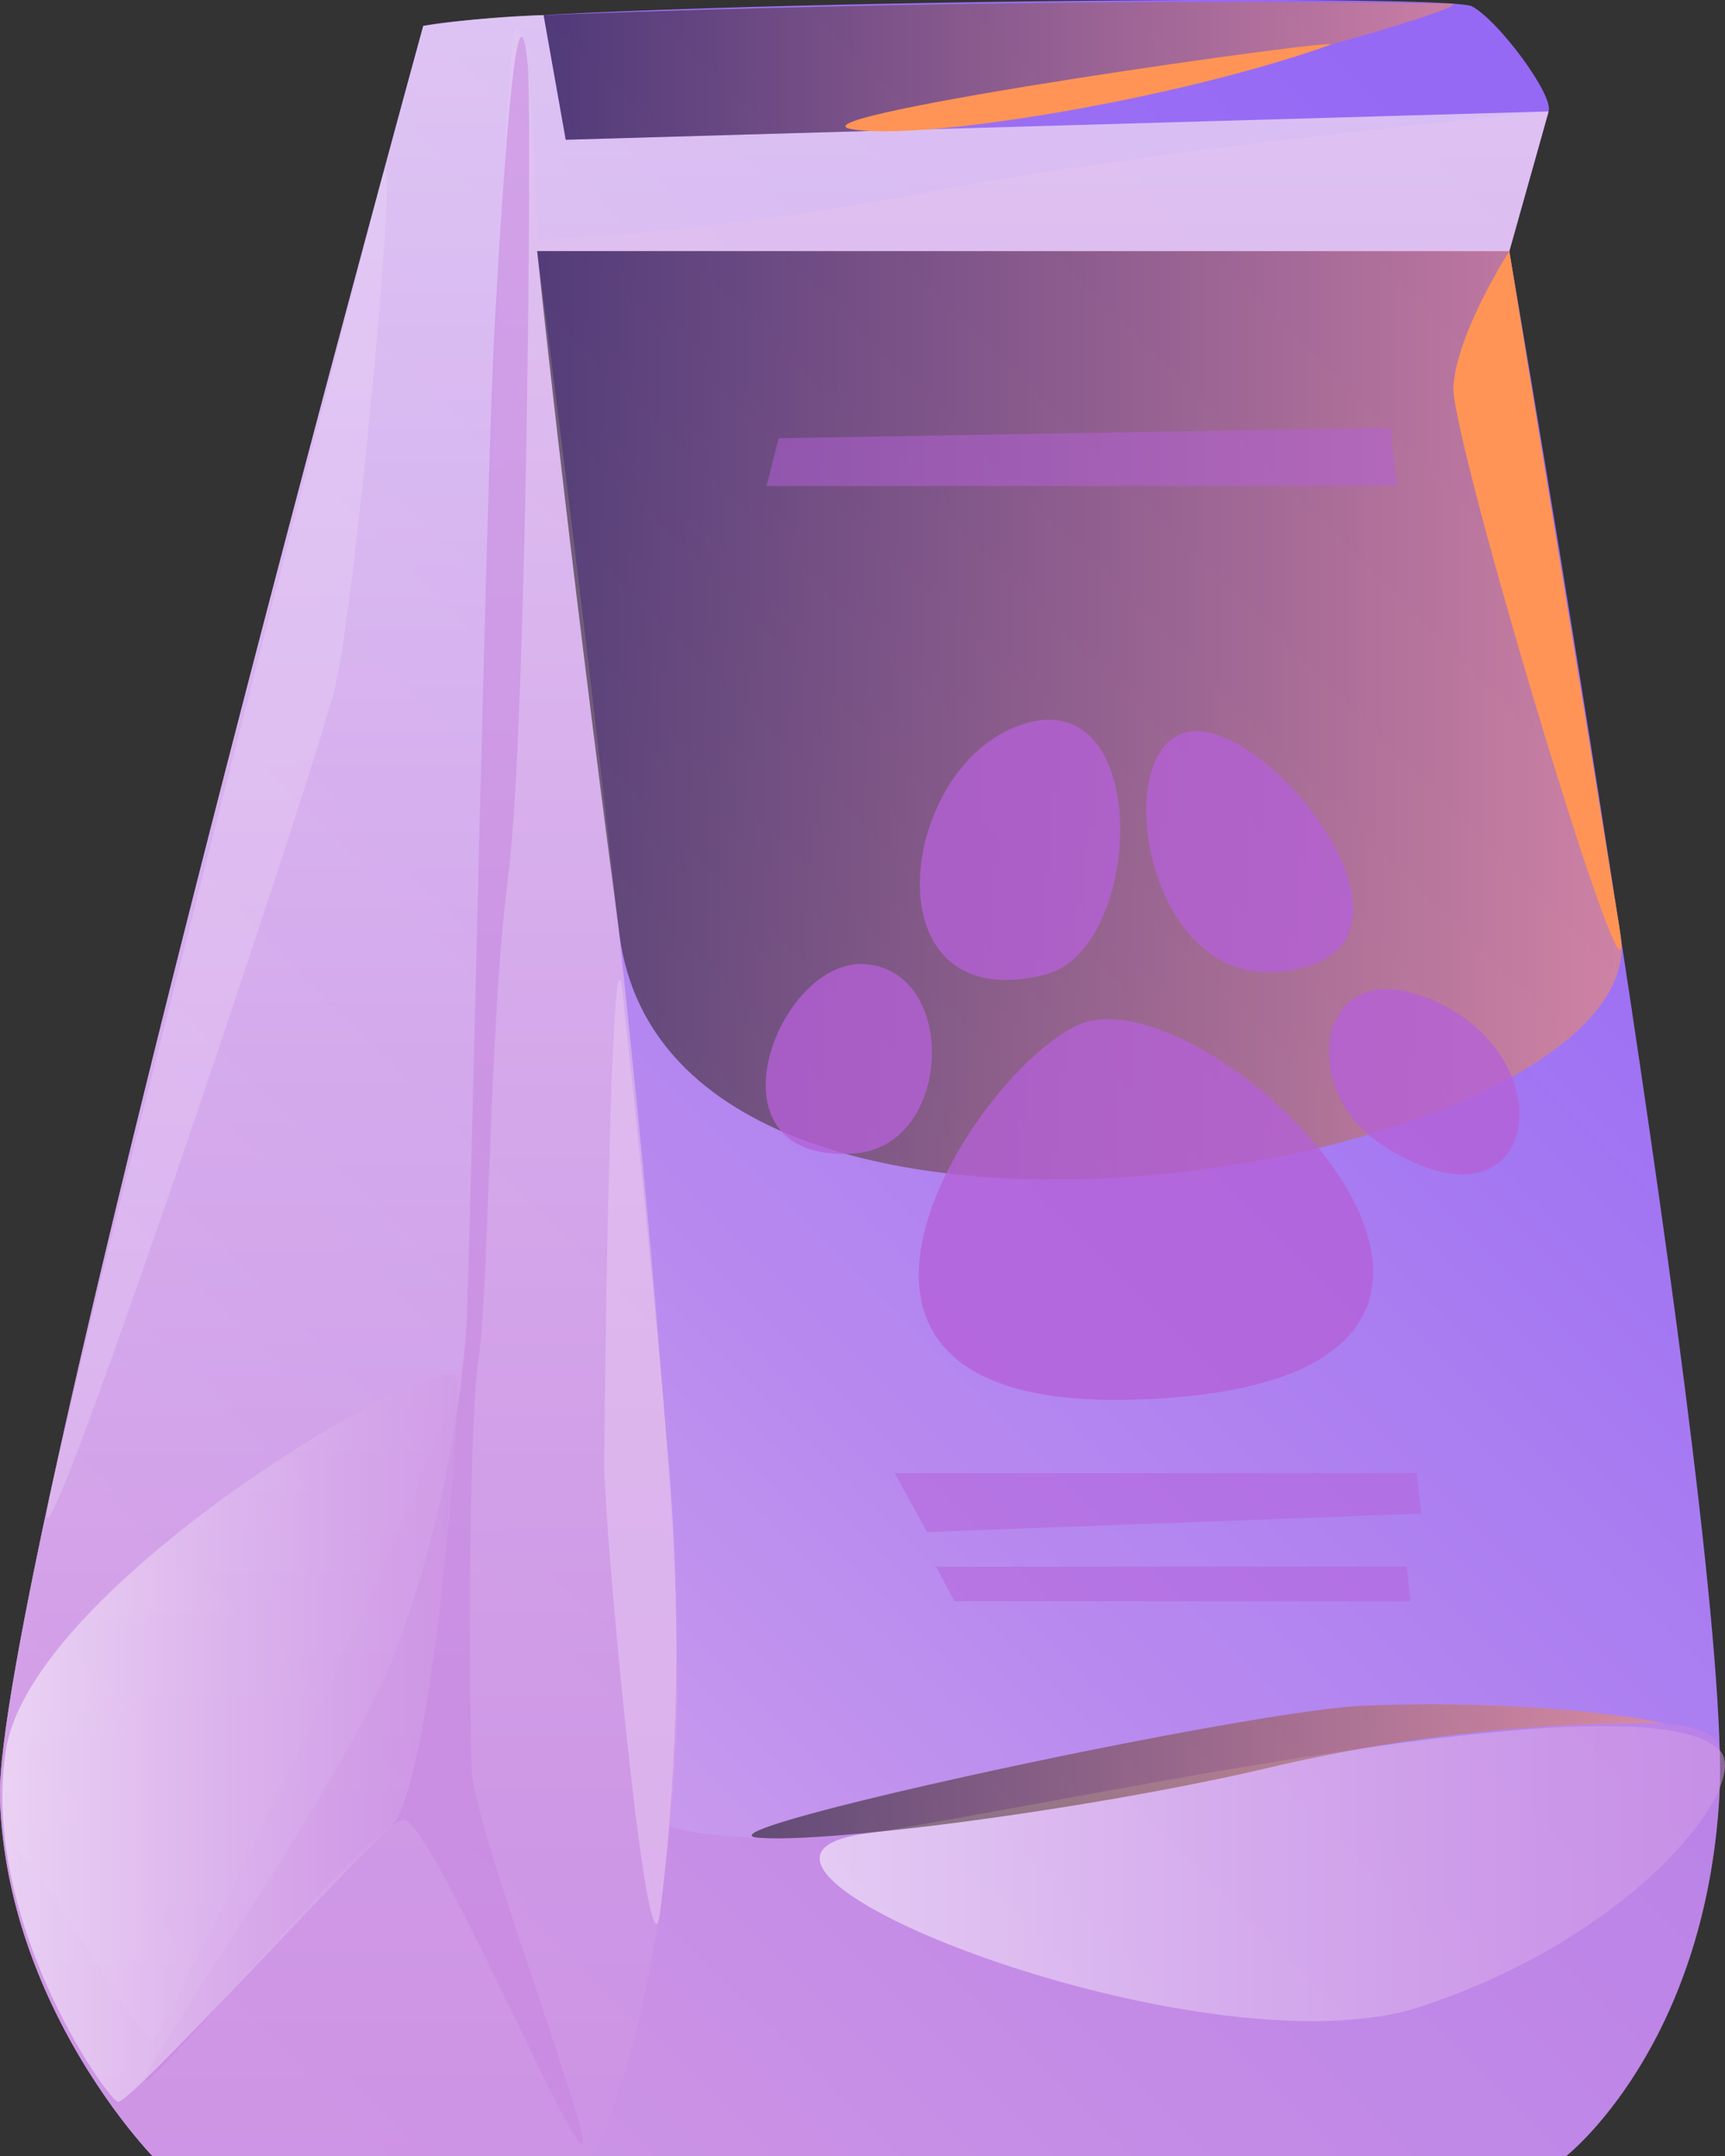 <svg width="72" height="90" fill="none" xmlns="http://www.w3.org/2000/svg"><rect width="100%" height="100%" fill="#333333" stroke="none"/><g clip-path="url(#clip0_15_11018)"><path d="M64.637 4.646c.22-.668-2.083-3.783-3.196-4.38-1.112-.597-39.388-.148-43.774.816 0 0-17.963 65.369-17.667 74.034C.296 83.782 6.363 90 6.363 90H65.37s5.8-4.534 6.392-15.031c.592-10.498-8.77-64.489-8.77-64.489l1.644-5.834z" fill="url(#paint0_linear_15_11018)"/><path d="M0 75.116C-.296 66.451 17.667 1.082 17.667 1.082a42.669 42.669 0 015.019-.45l.923 5.202 41.028-1.182-1.64 5.834H22.42s6.51 48.943 5.8 62.443c-.527 9.582-2.403 14.837-3.445 17.077H6.368S.302 83.782 0 75.116z" fill="#C786E1" opacity=".54"/><path d="M71.77 74.969C71.176 85.466 65.376 90 65.376 90H6.37A25.404 25.404 0 01.25 77.504c-.136-2.719 5.682 8.04 6.12 7.684.438-.354 12.429-24.494 12.95-28.573.52-4.079 1.467-55.433 2.213-55.433s.888 8.831.888 8.831a121.407 121.407 0 0016.726-2.075c9.883-1.856 25.49-3.268 25.49-3.268l-1.64 5.834H22.42s4.078 34.614 5.108 45.727c.617 6.655.763 13.345.438 20.02 0 0 2.959 1.058 10.807 0 7.848-1.058 32.801-6.803 33.014-3.174a24.06 24.06 0 01-.018 1.892z" fill="#C786E1" opacity=".54"/><path style="mix-blend-mode:multiply" opacity=".54" d="M0 75.116C-.296 66.451 17.667 1.082 17.667 1.082a42.669 42.669 0 015.019-.45l.923 5.202 41.028-1.182-1.64 5.834H22.42s6.51 48.943 5.8 62.443c-.527 9.582-2.403 14.837-3.445 17.077H6.368S.302 83.782 0 75.116z" fill="url(#paint1_linear_15_11018)"/><path d="M26.042 41.968c-.527-6.2-.817 16.402-.817 19.187 0 2.784 1.858 22.662 2.338 18.607a91.506 91.506 0 00.337-18.808c-.716-8.713-1.858-18.986-1.858-18.986z" fill="#E7C8F3" opacity=".54"/><path d="M22.03 2.737c.17 1.72-.036 27.781-.824 33.899-.787 6.118-.793 17.035-1.236 20.15-.444 3.115-.391 14.695-.279 17.142.113 2.447 5.327 16.09 4.57 15.587-.758-.502-6.185-13.193-7.357-13.53-1.172-.337-11.577 12.478-10.814 10.693.764-1.785 8.754-13.08 10.482-17.922a49.325 49.325 0 002.894-13.306c.172-3.546.84-35.85 1.184-41.914.343-6.065.935-15.31 1.38-10.8z" fill="#C786E1" opacity=".54"/><path style="mix-blend-mode:multiply" opacity=".54" d="M19.093 57.567c.142 1.182-1.065 17.141-2.787 18.684-1.723 1.543-10.914 11.627-11.388 11.485-.473-.142-5.747-7.643-4.675-14.66 1.07-7.015 18.65-17.188 18.85-15.51z" fill="url(#paint2_linear_15_11018)"/><path d="M15.903 7.566c.93-3.612-1.06 17.49-1.9 21.055-.84 3.564-13.855 42.257-11.837 33.444 2.018-8.813 3.32-13.991 13.737-54.499z" fill="#F1DDF9" opacity=".29"/><path style="mix-blend-mode:multiply" opacity=".54" d="M71.787 73.077c1.302 1.371-3.439 7.72-12.506 10.693s-31.57-5.982-23.26-7.212c8.31-1.229 32.635-6.75 35.766-3.481z" fill="url(#paint3_linear_15_11018)"/><path style="mix-blend-mode:screen" opacity=".5" d="M67.65 39.06c1.42 9.593-39.53 17.04-41.786 0-2.255-17.042-3.444-28.58-3.444-28.58h40.578l4.652 28.58z" fill="url(#paint4_linear_15_11018)"/><path style="mix-blend-mode:screen" opacity=".5" d="M60.56.148c1.62.03-16.034 5.083-22.68 5.272l-14.265.414-.923-5.202S41.43-.154 60.559.148z" fill="url(#paint5_linear_15_11018)"/><path style="mix-blend-mode:screen" opacity=".5" d="M69.165 71.924c1.255.16-4.102-1.052-12.24-.72-4.9.2-28.29 5.254-25.284 5.508 3.007.254 14.34-1.259 21.467-2.955a70.29 70.29 0 0116.057-1.833z" fill="url(#paint6_linear_15_11018)"/><g style="mix-blend-mode:multiply" opacity=".78" fill="#B560D7"><path d="M43.626 40.685c4.137-1.034 4.54-12.313-1.012-10.427-5.19 1.756-6.404 12.3 1.012 10.427z"/><path d="M53.268 40.579c-5.617.407-6.996-9.665-3.551-10.049 3.55-.384 11.044 9.51 3.55 10.049zm-7.748 2.033c-3.948.84-14.797 16.237 1.663 15.818 20.58-.503 4.427-17.107-1.663-15.818zm-9.86 5.538c4.084-.283 4.368-7.571.485-7.902-3.705-.32-6.966 8.358-.485 7.903zm21.928-.425c6.428 4.291 7.943-3.174 2.528-5.828-5.144-2.524-6.061 3.475-2.528 5.828z"/></g><path d="M59.133 61.492H37.34l1.355 2.464 20.626-.774-.19-1.69zm-.42 3.907H39.075l.757 1.442h19.04l-.16-1.442zm-.403-45.113H31.996l.503-1.992 25.539-.443.272 2.435z" fill="#B560D7" opacity=".51"/><path d="M55.517 1.874c1.094-.396-22.781 2.973-20.005 3.51 2.775.539 13.5-1.193 20.005-3.51zm7.481 8.606s-2.214 3.446-2.332 5.669c-.118 2.222 7.99 29.158 6.9 22.414-1.088-6.744-4.568-28.083-4.568-28.083z" fill="#FF9456"/></g><defs><linearGradient id="paint0_linear_15_11018" x1="71.035" y1="16.09" x2="6.358" y2="80.851" gradientUnits="userSpaceOnUse"><stop stop-color="#9569F4"/><stop offset=".23" stop-color="#9E72F3"/><stop offset=".61" stop-color="#B88AEF"/><stop offset="1" stop-color="#D8A9EB"/></linearGradient><linearGradient id="paint1_linear_15_11018" x1="32.316" y1="90" x2="32.316" y2=".632" gradientUnits="userSpaceOnUse"><stop stop-color="#D19AE7"/><stop offset=".19" stop-color="#D7A7EA"/><stop offset=".54" stop-color="#E6C9F2"/><stop offset="1" stop-color="#fff"/></linearGradient><linearGradient id="paint2_linear_15_11018" x1="19.105" y1="72.563" x2=".101" y2="72.563" gradientUnits="userSpaceOnUse"><stop stop-color="#D19AE7"/><stop offset=".19" stop-color="#D7A7EA"/><stop offset=".54" stop-color="#E6C9F2"/><stop offset="1" stop-color="#fff"/></linearGradient><linearGradient id="paint3_linear_15_11018" x1="71.994" y1="78.214" x2="34.21" y2="78.214" gradientUnits="userSpaceOnUse"><stop stop-color="#D19AE7"/><stop offset=".19" stop-color="#D7A7EA"/><stop offset=".54" stop-color="#E6C9F2"/><stop offset="1" stop-color="#fff"/></linearGradient><linearGradient id="paint4_linear_15_11018" x1="67.685" y1="29.856" x2="22.42" y2="29.856" gradientUnits="userSpaceOnUse"><stop stop-color="#FF9456"/><stop offset="1"/></linearGradient><linearGradient id="paint5_linear_15_11018" x1="60.666" y1="2.955" x2="22.686" y2="2.955" gradientUnits="userSpaceOnUse"><stop stop-color="#FF9456"/><stop offset="1"/></linearGradient><linearGradient id="paint6_linear_15_11018" x1="69.349" y1="73.94" x2="31.375" y2="73.94" gradientUnits="userSpaceOnUse"><stop stop-color="#FF9456"/><stop offset="1"/></linearGradient><clipPath id="clip0_15_11018"><path fill="#fff" d="M0 0h72v90H0z"/></clipPath></defs></svg>